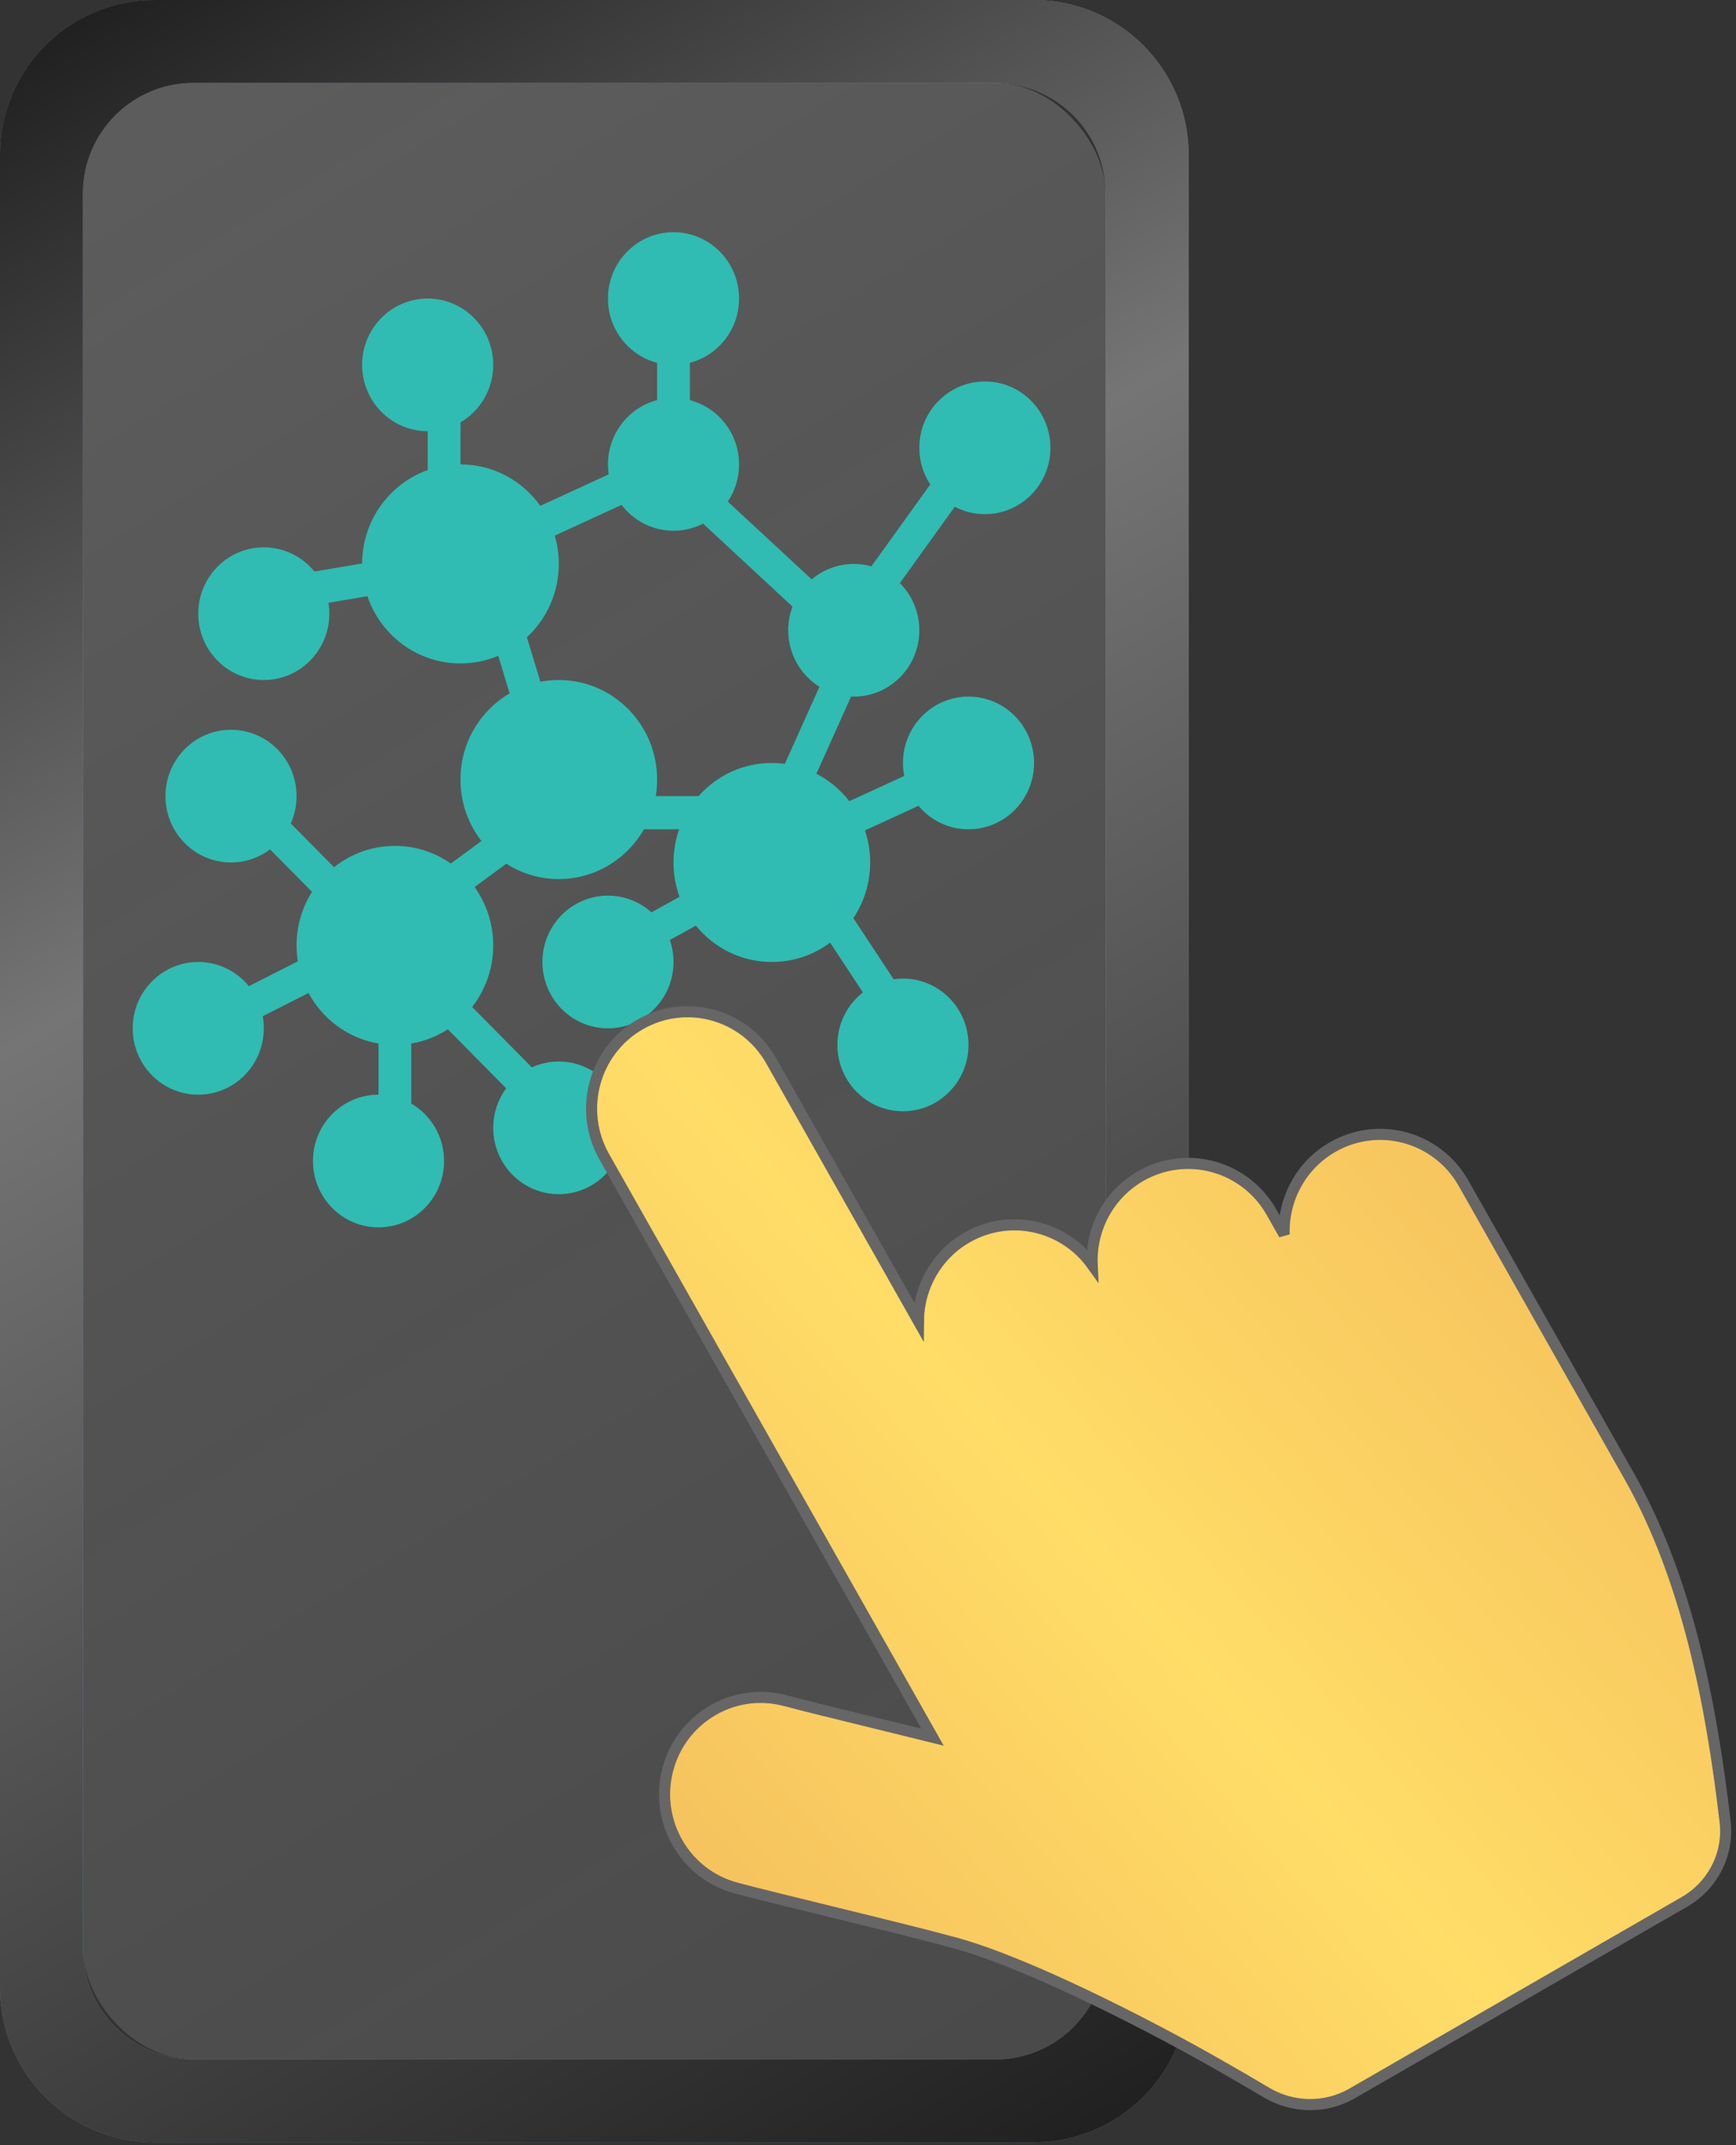 <svg width="157" height="194" viewBox="0 0 157 194" fill="none" xmlns="http://www.w3.org/2000/svg">
<rect x="0" y="0" width="157" height="194" fill="#333333" stroke="none"/>
<path fill-rule="evenodd" clip-rule="evenodd" d="M14 0C6.268 0 0 6.268 0 14V179.75C0 187.482 6.268 193.75 14 193.75H93.5C101.232 193.75 107.5 187.482 107.5 179.75V14C107.5 6.268 101.232 0 93.5 0H14ZM17.5 7.5C11.977 7.5 7.5 11.977 7.5 17.5V176.25C7.5 181.773 11.977 186.25 17.5 186.25H90C95.523 186.25 100 181.773 100 176.25V17.5C100 11.977 95.523 7.5 90 7.5H17.5Z" fill="url(#paint0_linear_2102_1419)"/>
<path fill-rule="evenodd" clip-rule="evenodd" d="M14 0C6.268 0 0 6.268 0 14V179.75C0 187.482 6.268 193.75 14 193.75H93.5C101.232 193.75 107.5 187.482 107.5 179.75V14C107.5 6.268 101.232 0 93.5 0H14ZM17.5 7.5C11.977 7.5 7.5 11.977 7.5 17.5V176.25C7.5 181.773 11.977 186.25 17.5 186.25H90C95.523 186.25 100 181.773 100 176.25V17.5C100 11.977 95.523 7.5 90 7.5H17.5Z" fill="url(#paint1_linear_2102_1419)"/>
<rect x="7.5" y="7.5" width="92.5" height="178.75" rx="10" fill="url(#paint2_linear_2102_1419)"/>
<path fill-rule="evenodd" clip-rule="evenodd" d="M66.839 27C66.839 29.796 64.95 32.145 62.393 32.811V36.189C64.95 36.855 66.839 39.204 66.839 42C66.839 43.246 66.464 44.403 65.822 45.362L73.408 52.399C74.438 51.526 75.766 51 77.214 51C77.766 51 78.301 51.076 78.808 51.219L84.129 43.815C83.506 42.865 83.143 41.725 83.143 40.5C83.143 37.186 85.797 34.5 89.071 34.5C92.346 34.5 95 37.186 95 40.5C95 43.814 92.346 46.5 89.071 46.5C88.089 46.5 87.162 46.258 86.346 45.83L81.384 52.735C82.47 53.823 83.143 55.332 83.143 57C83.143 60.314 80.489 63 77.214 63C77.132 63 77.051 62.998 76.969 62.995L73.834 69.975C74.998 70.575 76.013 71.426 76.811 72.458L81.774 70.175C81.7 69.795 81.661 69.402 81.661 69C81.661 65.686 84.315 63 87.589 63C90.864 63 93.518 65.686 93.518 69C93.518 72.314 90.864 75 87.589 75C85.775 75 84.152 74.176 83.064 72.877L78.226 75.103C78.531 76.012 78.696 76.986 78.696 78C78.696 79.865 78.136 81.597 77.176 83.034L80.817 88.56C81.092 88.521 81.374 88.5 81.661 88.5C84.935 88.5 87.589 91.186 87.589 94.5C87.589 97.814 84.935 100.5 81.661 100.5C78.386 100.5 75.732 97.814 75.732 94.5C75.732 92.567 76.635 90.848 78.038 89.75L75.073 85.25C73.599 86.35 71.776 87 69.804 87C67.035 87 64.561 85.719 62.931 83.711L60.577 85.011C60.793 85.633 60.911 86.303 60.911 87C60.911 90.314 58.256 93 54.982 93C51.708 93 49.054 90.314 49.054 87C49.054 83.686 51.708 81 54.982 81C56.491 81 57.869 81.571 58.915 82.511L61.455 81.108C61.103 80.14 60.911 79.093 60.911 78C60.911 76.948 61.089 75.938 61.417 75H58.239C56.701 77.69 53.827 79.5 50.536 79.5C48.791 79.5 47.163 78.991 45.789 78.112L42.92 80.224C43.981 81.707 44.607 83.529 44.607 85.5C44.607 87.603 43.894 89.538 42.7 91.07L48.095 96.53C48.84 96.19 49.666 96 50.536 96C53.81 96 56.464 98.686 56.464 102C56.464 105.314 53.81 108 50.536 108C47.261 108 44.607 105.314 44.607 102C44.607 100.66 45.041 99.423 45.775 98.424L40.501 93.087C39.515 93.725 38.396 94.172 37.196 94.376V99.803C38.968 100.84 40.161 102.779 40.161 105C40.161 108.314 37.506 111 34.232 111C30.958 111 28.304 108.314 28.304 105C28.304 101.686 30.958 99 34.232 99V94.376C31.498 93.911 29.186 92.184 27.904 89.806L23.759 91.904C23.823 92.259 23.857 92.626 23.857 93C23.857 96.314 21.203 99 17.929 99C14.654 99 12 96.314 12 93C12 89.686 14.654 87 17.929 87C19.771 87 21.417 87.85 22.504 89.185L26.935 86.942C26.86 86.473 26.821 85.991 26.821 85.5C26.821 83.717 27.334 82.055 28.218 80.656L24.426 76.819C23.439 77.561 22.217 78 20.893 78C17.619 78 14.964 75.314 14.964 72C14.964 68.686 17.619 66 20.893 66C24.167 66 26.821 68.686 26.821 72C26.821 72.88 26.634 73.716 26.297 74.47L30.211 78.43C31.725 77.221 33.636 76.5 35.714 76.5C37.593 76.5 39.336 77.09 40.771 78.096L43.541 76.058C42.352 74.528 41.643 72.597 41.643 70.5C41.643 67.168 43.431 64.26 46.09 62.704L45.059 59.312C44.007 59.755 42.853 60 41.643 60C37.741 60 34.426 57.457 33.228 53.919L29.706 54.514C29.758 54.834 29.786 55.164 29.786 55.5C29.786 58.814 27.131 61.5 23.857 61.5C20.583 61.5 17.929 58.814 17.929 55.5C17.929 52.186 20.583 49.5 23.857 49.5C25.7 49.5 27.347 50.351 28.434 51.687L32.75 50.959C32.767 47.056 35.239 43.741 38.682 42.511V39L38.679 39C35.404 39 32.75 36.314 32.75 33C32.75 29.686 35.404 27 38.679 27C41.953 27 44.607 29.686 44.607 33C44.607 35.219 43.417 37.157 41.647 38.195L41.647 42C44.619 42.001 47.25 43.478 48.864 45.746L55.049 42.901C55.005 42.607 54.982 42.306 54.982 42C54.982 39.204 56.871 36.855 59.429 36.189V32.811C56.871 32.145 54.982 29.796 54.982 27C54.982 23.686 57.636 21 60.911 21C64.185 21 66.839 23.686 66.839 27ZM50.536 61.5C49.968 61.5 49.412 61.554 48.873 61.657L47.651 57.636C49.424 55.99 50.536 53.627 50.536 51C50.536 50.111 50.408 49.252 50.171 48.441L56.213 45.661C57.297 47.084 58.998 48 60.911 48C61.873 48 62.782 47.768 63.585 47.356L71.674 54.86C71.423 55.525 71.286 56.246 71.286 57C71.286 59.162 72.415 61.056 74.11 62.112L70.981 69.078C70.596 69.027 70.203 69 69.804 69C67.17 69 64.803 70.159 63.175 72H59.306C59.386 71.512 59.429 71.011 59.429 70.5C59.429 65.529 55.447 61.5 50.536 61.5Z" fill="#30BCB2"/>
<path d="M69.731 95.921C67.354 91.719 62.048 90.253 57.879 92.655C53.713 95.055 52.268 100.406 54.643 104.605L84.337 157.11C83.115 156.807 81.857 156.498 80.624 156.195L79.205 155.848C75.821 155.019 72.767 154.271 71.005 153.802C66.362 152.567 61.612 155.366 60.392 160.043C59.171 164.718 61.935 169.512 66.576 170.747C68.52 171.264 71.77 172.06 75.098 172.875L75.103 172.876L76.522 173.224C80.433 174.182 84.227 175.12 86.451 175.734C91.169 177.035 98.323 180.352 105.105 183.928C108.667 185.807 112.079 187.783 114.515 189.235C116.896 190.654 119.869 190.715 122.279 189.326L152.337 172C154.887 170.53 156.36 167.698 156.016 164.763C154.77 154.116 152.588 142.776 147.351 133.516L132.361 107.012C129.984 102.809 124.678 101.344 120.51 103.746C117.613 105.415 116.032 108.51 116.135 111.652L114.997 109.639C112.62 105.437 107.314 103.971 103.146 106.373C100.215 108.062 98.63 111.21 98.776 114.391C96.21 110.815 91.328 109.688 87.438 111.929C84.648 113.537 83.079 116.467 83.059 119.488L69.731 95.921Z" fill="url(#paint3_linear_2102_1419)"/>
<path d="M69.731 95.921C67.354 91.719 62.048 90.253 57.879 92.655C53.713 95.055 52.268 100.406 54.643 104.605L84.337 157.11C83.115 156.807 81.857 156.498 80.624 156.195L79.205 155.848C75.821 155.019 72.767 154.271 71.005 153.802C66.362 152.567 61.612 155.366 60.392 160.043C59.171 164.718 61.935 169.512 66.576 170.747C68.52 171.264 71.77 172.06 75.098 172.875L75.103 172.876L76.522 173.224C80.433 174.182 84.227 175.12 86.451 175.734C91.169 177.035 98.323 180.352 105.105 183.928C108.667 185.807 112.079 187.783 114.515 189.235C116.896 190.654 119.869 190.715 122.279 189.326L152.337 172C154.887 170.53 156.36 167.698 156.016 164.763C154.77 154.116 152.588 142.776 147.351 133.516L132.361 107.012C129.984 102.809 124.678 101.344 120.51 103.746C117.613 105.415 116.032 108.51 116.135 111.652L114.997 109.639C112.62 105.437 107.314 103.971 103.146 106.373C100.215 108.062 98.63 111.21 98.776 114.391C96.21 110.815 91.328 109.688 87.438 111.929C84.648 113.537 83.079 116.467 83.059 119.488L69.731 95.921Z" stroke="#808080"/>
<path d="M69.731 95.921C67.354 91.719 62.048 90.253 57.879 92.655C53.713 95.055 52.268 100.406 54.643 104.605L84.337 157.11C83.115 156.807 81.857 156.498 80.624 156.195L79.205 155.848C75.821 155.019 72.767 154.271 71.005 153.802C66.362 152.567 61.612 155.366 60.392 160.043C59.171 164.718 61.935 169.512 66.576 170.747C68.52 171.264 71.77 172.06 75.098 172.875L75.103 172.876L76.522 173.224C80.433 174.182 84.227 175.12 86.451 175.734C91.169 177.035 98.323 180.352 105.105 183.928C108.667 185.807 112.079 187.783 114.515 189.235C116.896 190.654 119.869 190.715 122.279 189.326L152.337 172C154.887 170.53 156.36 167.698 156.016 164.763C154.77 154.116 152.588 142.776 147.351 133.516L132.361 107.012C129.984 102.809 124.678 101.344 120.51 103.746C117.613 105.415 116.032 108.51 116.135 111.652L114.997 109.639C112.62 105.437 107.314 103.971 103.146 106.373C100.215 108.062 98.63 111.21 98.776 114.391C96.21 110.815 91.328 109.688 87.438 111.929C84.648 113.537 83.079 116.467 83.059 119.488L69.731 95.921Z" stroke="black" stroke-opacity="0.2"/>
<defs>
<linearGradient id="paint0_linear_2102_1419" x1="6.25" y1="6.875" x2="104.375" y2="198.125" gradientUnits="userSpaceOnUse">
<stop stop-color="#666D97"/>
<stop offset="1" stop-color="#5992BD"/>
</linearGradient>
<linearGradient id="paint1_linear_2102_1419" x1="0" y1="0" x2="114" y2="194" gradientUnits="userSpaceOnUse">
<stop stop-color="#1B1B1B"/>
<stop offset="0.365" stop-color="#757575"/>
<stop offset="1" stop-color="#1B1B1B"/>
</linearGradient>
<linearGradient id="paint2_linear_2102_1419" x1="3" y1="20" x2="105" y2="186" gradientUnits="userSpaceOnUse">
<stop stop-color="#F8F8F8" stop-opacity="0.21"/>
<stop offset="1" stop-color="#E0E0E0" stop-opacity="0.13"/>
</linearGradient>
<linearGradient id="paint3_linear_2102_1419" x1="217.2" y1="102.292" x2="56.141" y2="243.474" gradientUnits="userSpaceOnUse">
<stop stop-color="#EBA352"/>
<stop offset="0.531" stop-color="#FFDD67"/>
<stop offset="1" stop-color="#EBA352"/>
</linearGradient>
</defs>
</svg>
